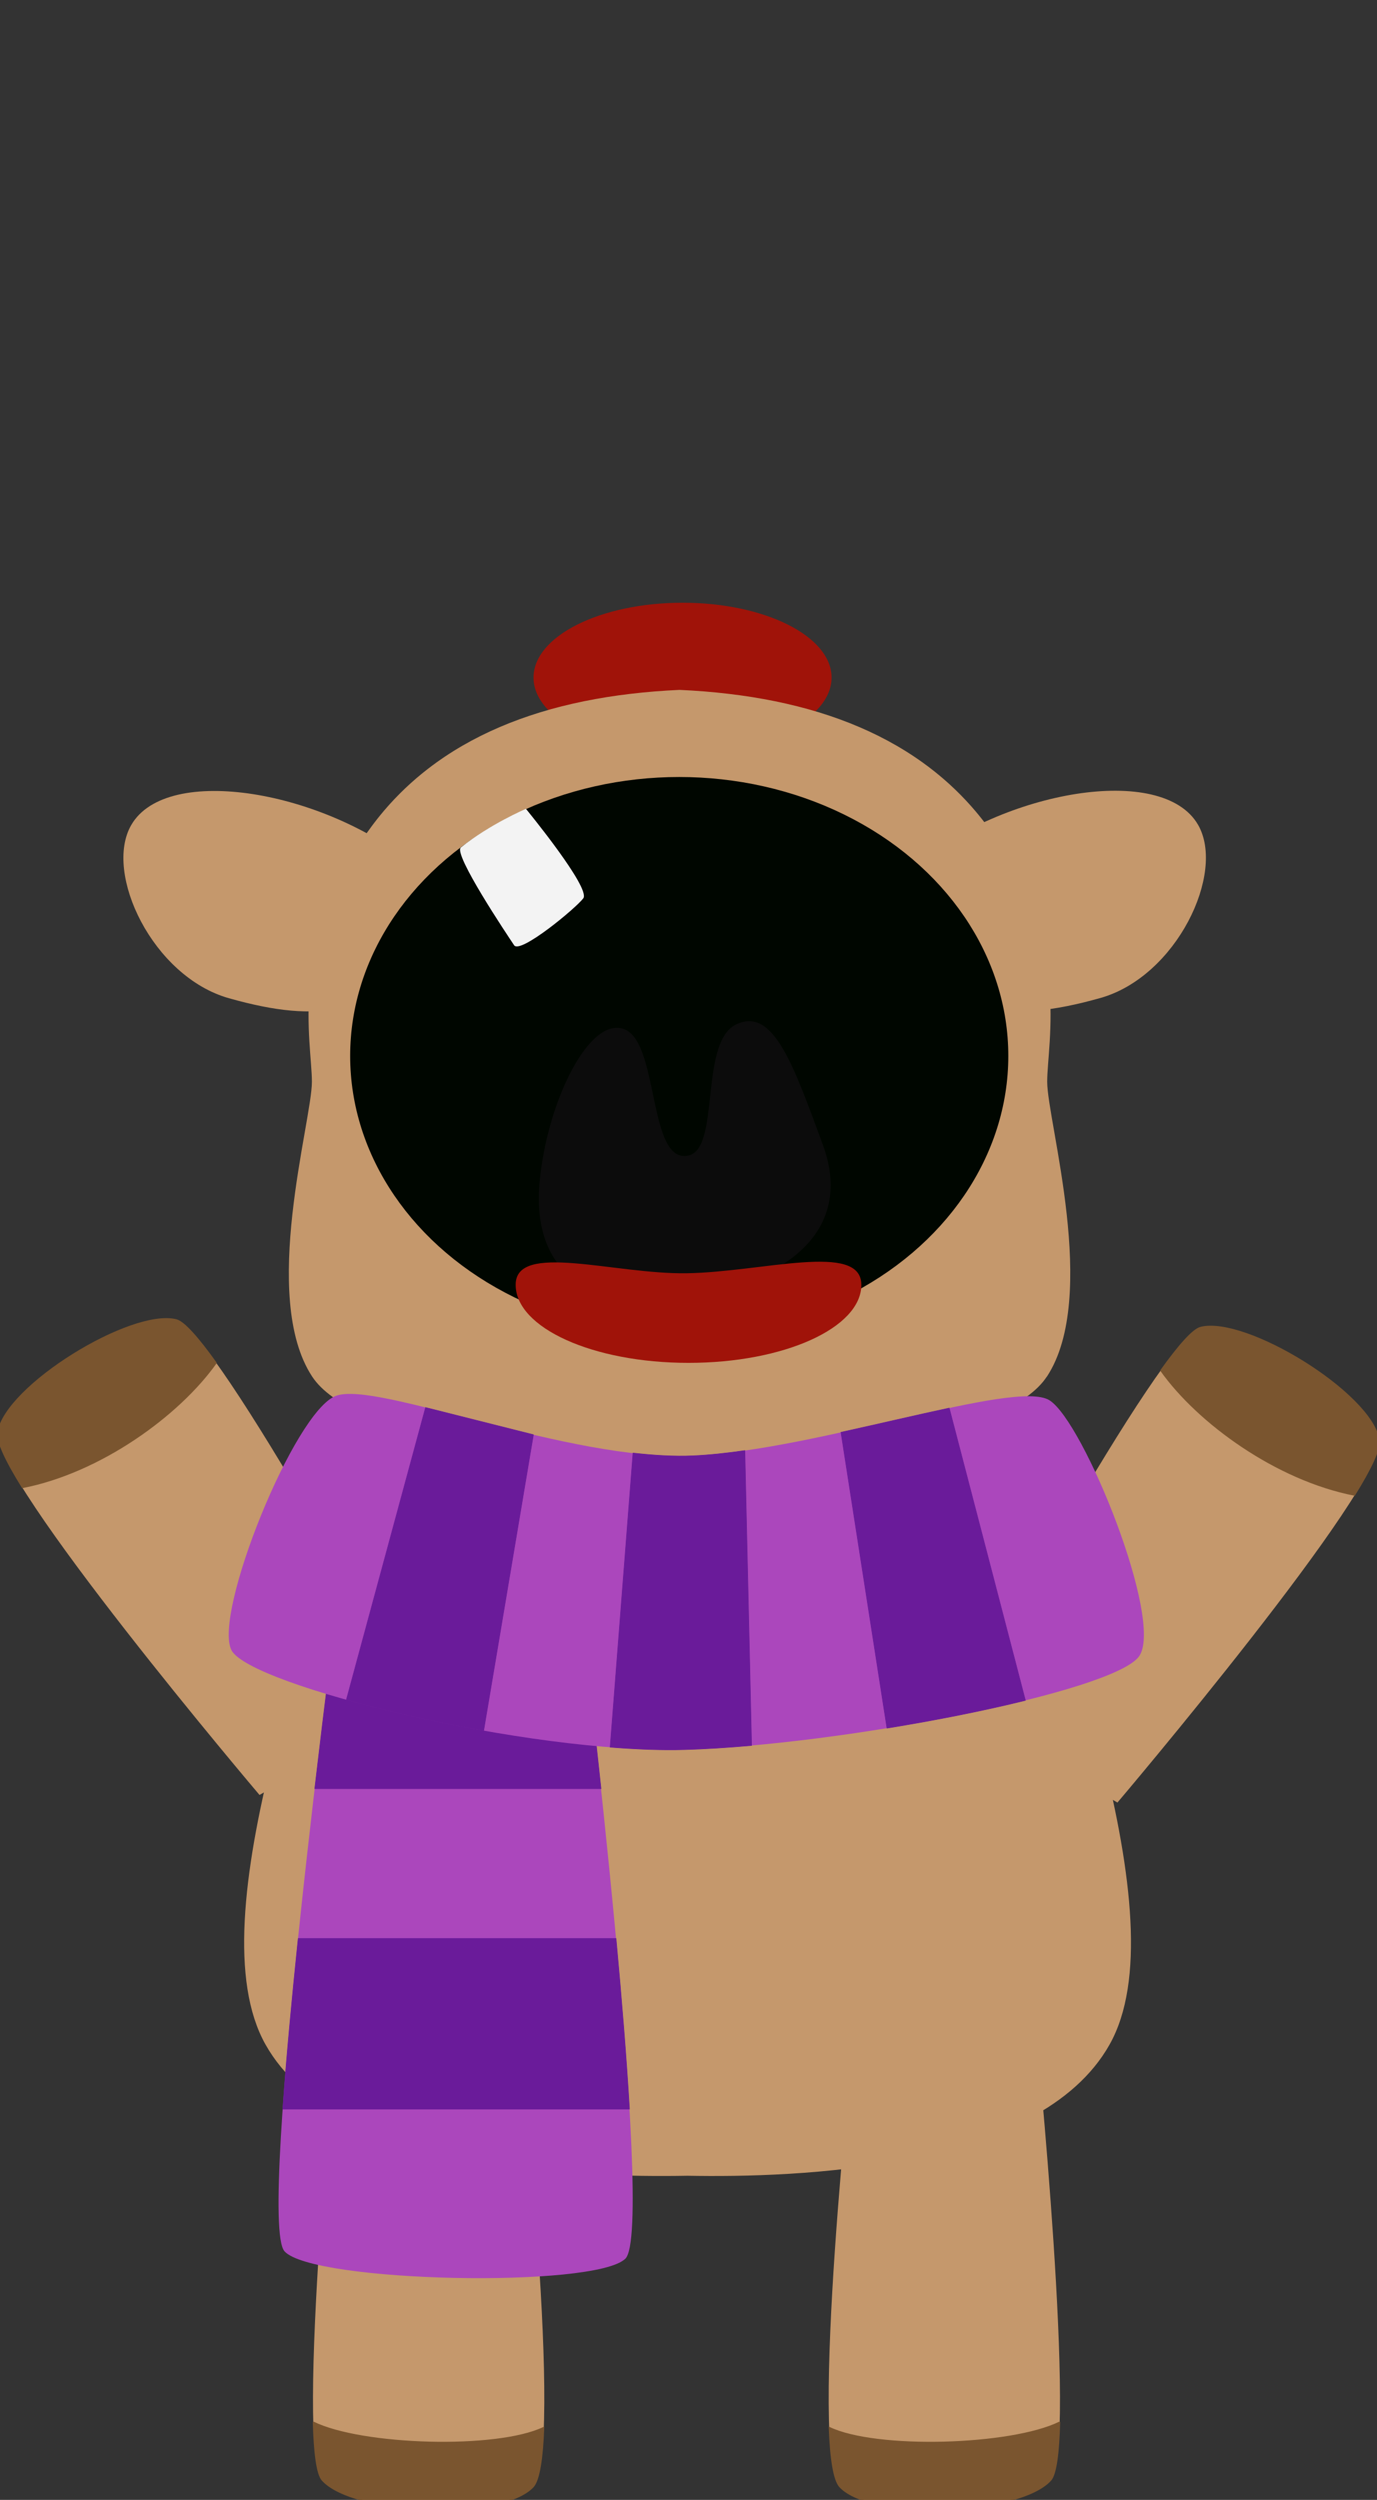 <?xml version="1.0" encoding="UTF-8" standalone="no"?>
<!-- Created with Inkscape (http://www.inkscape.org/) -->

<svg
   xmlns:dc="http://purl.org/dc/elements/1.1/"
   xmlns:cc="http://creativecommons.org/ns#"
   xmlns:rdf="http://www.w3.org/1999/02/22-rdf-syntax-ns#"
   xmlns:svg="http://www.w3.org/2000/svg"
   xmlns="http://www.w3.org/2000/svg"
   xmlns:sodipodi="http://sodipodi.sourceforge.net/DTD/sodipodi-0.dtd"
   xmlns:inkscape="http://www.inkscape.org/namespaces/inkscape"
   width="69.479"
   height="126.112"
   viewBox="0 0 69.479 126.112"
   id="svg2"
   version="1.1"
   inkscape:version="0.91 r"
   sodipodi:docname="player_looking_up.svg"
   inkscape:export-filename="/home/maddoc/Desktop/heart.png"
   inkscape:export-xdpi="330.84305"
   inkscape:export-ydpi="330.84305">
  <rect x="0" y="0" width="69.479" height="126.112" fill="#333333" stroke="none"/>
  <defs
     id="defs4" />
  <sodipodi:namedview
     id="base"
     pagecolor="#ffffff"
     bordercolor="#666666"
     borderopacity="1.0"
     inkscape:pageopacity="0.0"
     inkscape:pageshadow="2"
     inkscape:zoom="2.828427"
     inkscape:cx="58.244698"
     inkscape:cy="62.834396"
     inkscape:document-units="px"
     inkscape:current-layer="layer1"
     showgrid="false"
     units="px"
     fit-margin-top="0"
     fit-margin-left="0"
     fit-margin-right="0"
     fit-margin-bottom="0"
     inkscape:window-width="1916"
     inkscape:window-height="1143"
     inkscape:window-x="0"
     inkscape:window-y="36"
     inkscape:window-maximized="0"
     showguides="true" />
  <g
     inkscape:label="Layer 1"
     inkscape:groupmode="layer"
     id="layer1"
     transform="translate(295.541,-1039.391)">
    <g
       id="g4733"
       transform="matrix(1.942,0,0,1.942,-118.24,-1114.553)">
      <path
         sodipodi:nodetypes="csscc"
         inkscape:connector-curvature="0"
         id="path5640"
         d="m 8.765,1129.358 c -1.242,-2.79 -4.608,-5.253 -6.153,-4.223 -1.204,0.803 -1.242,3.784 0.287,5.159 1.888,1.699 3.019,1.853 5.236,1.471 2.121,-0.248 0.631,-2.408 0.631,-2.408 z"
         style="fill:#c5986c;fill-opacity:1;fill-rule:evenodd;stroke:none;stroke-width:0.1;stroke-linecap:butt;stroke-linejoin:miter;stroke-miterlimit:4;stroke-dasharray:none;stroke-opacity:1" />
      <path
         style="fill:#c5986c;fill-opacity:1;fill-rule:evenodd;stroke:none;stroke-width:0.1;stroke-linecap:butt;stroke-linejoin:miter;stroke-miterlimit:4;stroke-dasharray:none;stroke-opacity:1"
         d="m 23.758,1129.358 c 1.242,-2.79 4.608,-5.253 6.153,-4.223 1.204,0.803 1.242,3.784 -0.287,5.159 -1.888,1.699 -3.019,1.853 -5.236,1.471 -2.121,-0.248 -0.631,-2.408 -0.631,-2.408 z"
         id="path5642"
         inkscape:connector-curvature="0"
         sodipodi:nodetypes="csscc" />
      <g
         style="stroke:#7a552f;stroke-opacity:1"
         transform="matrix(0.291,0,0,0.291,26.499,836.13)"
         id="g5789">
        <path
           style="fill:none;fill-rule:evenodd;stroke:#7a552f;stroke-width:5.5;stroke-linecap:round;stroke-linejoin:miter;stroke-miterlimit:4;stroke-dasharray:none;stroke-opacity:1"
           d="m -55.724,1007.228 c -0.625,-2.125 -15.875,-58.625 -15.875,-58.625"
           id="path5770"
           inkscape:connector-curvature="0" />
        <path
           style="fill:none;fill-rule:evenodd;stroke:#7a552f;stroke-width:5.5;stroke-linecap:round;stroke-linejoin:miter;stroke-miterlimit:4;stroke-dasharray:none;stroke-opacity:1"
           d="m -86.349,963.103 c 0,0 10.75,4.625 19.125,2.25 8.375,-2.375 15.875,-11.75 15.875,-11.75"
           id="path5772"
           inkscape:connector-curvature="0" />
        <path
           style="fill:none;fill-rule:evenodd;stroke:#7a552f;stroke-width:5.5;stroke-linecap:round;stroke-linejoin:miter;stroke-miterlimit:4;stroke-dasharray:none;stroke-opacity:1"
           d="m -88.801,981.619 c 0,0 14.807,6.37 26.342,3.099 11.536,-3.271 21.866,-16.184 21.866,-16.184"
           id="path5772-9"
           inkscape:connector-curvature="0" />
      </g>
      <g
         style="stroke:#7a552f;stroke-opacity:1"
         id="g5806"
         transform="matrix(-0.291,0,0,0.291,6.314,836.13)">
        <path
           inkscape:connector-curvature="0"
           id="path5808"
           d="m -55.724,1007.228 c -0.625,-2.125 -15.875,-58.625 -15.875,-58.625"
           style="fill:none;fill-rule:evenodd;stroke:#7a552f;stroke-width:5.5;stroke-linecap:round;stroke-linejoin:miter;stroke-miterlimit:4;stroke-dasharray:none;stroke-opacity:1" />
        <path
           inkscape:connector-curvature="0"
           id="path5810"
           d="m -86.349,963.103 c 0,0 10.75,4.625 19.125,2.25 8.375,-2.375 15.875,-11.75 15.875,-11.75"
           style="fill:none;fill-rule:evenodd;stroke:#7a552f;stroke-width:5.5;stroke-linecap:round;stroke-linejoin:miter;stroke-miterlimit:4;stroke-dasharray:none;stroke-opacity:1" />
        <path
           inkscape:connector-curvature="0"
           id="path5812"
           d="m -88.801,981.619 c 0,0 14.807,6.37 26.342,3.099 11.536,-3.271 21.866,-16.184 21.866,-16.184"
           style="fill:none;fill-rule:evenodd;stroke:#7a552f;stroke-width:5.5;stroke-linecap:round;stroke-linejoin:miter;stroke-miterlimit:4;stroke-dasharray:none;stroke-opacity:1" />
      </g>
      <path
         sodipodi:nodetypes="ssscssscs"
         inkscape:connector-curvature="0"
         id="path5620"
         d="m 25.822,1146.671 c 1.359,-2.308 0.006,-7.389 0.006,-8.536 0,-1.147 0.639,-6.07 -1.532,-9.367 -1.716,-2.608 -4.529,-3.805 -8.02,-3.981 -3.491,0.176 -6.304,1.373 -8.02,3.981 -2.17,3.297 -1.532,8.221 -1.532,9.367 0,1.146 -1.353,6.227 0.006,8.536 1.011,1.716 5.692,2.477 9.545,2.443 3.854,0.033 8.535,-0.727 9.545,-2.443 z"
         style="fill:#c5986c;fill-opacity:1;fill-rule:evenodd;stroke:none;stroke-width:0.099;stroke-linecap:butt;stroke-linejoin:miter;stroke-miterlimit:4;stroke-dasharray:none;stroke-opacity:1" />
      <ellipse
         ry="2.255"
         rx="4.491"
         cy="1142.836"
         cx="16.277"
         id="path5648"
         style="opacity:1;fill:#a01309;fill-opacity:1;fill-rule:evenodd;stroke:none;stroke-width:0.099;stroke-linecap:square;stroke-linejoin:round;stroke-miterlimit:4;stroke-dasharray:none;stroke-dashoffset:0;stroke-opacity:1" />
      <ellipse
         ry="1.594"
         rx="0.811"
         cy="1134.699"
         cx="13.958"
         id="path5650"
         style="opacity:1;fill:#000000;fill-opacity:1;fill-rule:evenodd;stroke:none;stroke-width:0.099;stroke-linecap:square;stroke-linejoin:round;stroke-miterlimit:4;stroke-dasharray:none;stroke-dashoffset:0;stroke-opacity:1" />
      <ellipse
         style="opacity:1;fill:#000000;fill-opacity:1;fill-rule:evenodd;stroke:none;stroke-width:0.099;stroke-linecap:square;stroke-linejoin:round;stroke-miterlimit:4;stroke-dasharray:none;stroke-dashoffset:0;stroke-opacity:1"
         id="ellipse5652"
         cx="18.611"
         cy="1134.699"
         rx="0.811"
         ry="1.594" />
      <path
         sodipodi:nodetypes="cscscc"
         inkscape:connector-curvature="0"
         id="path5654"
         d="m 8.24,1147.563 c -1.567,5.48 -4.769,13.403 -2.932,16.68 1.838,3.278 8.162,3.464 10.968,3.413 2.806,0.052 9.13,-0.135 10.968,-3.413 1.838,-3.278 -1.364,-11.201 -2.932,-16.68 z"
         style="fill:#c5986c;fill-opacity:1;fill-rule:evenodd;stroke:none;stroke-width:0.097;stroke-linecap:butt;stroke-linejoin:miter;stroke-miterlimit:4;stroke-dasharray:none;stroke-opacity:1" />
      <g
         transform="matrix(0.291,0,0,0.291,26.601,836.284)"
         id="g5669">
        <path
           style="fill:#c5986c;fill-opacity:1;fill-rule:evenodd;stroke:none;stroke-width:0.1;stroke-linecap:butt;stroke-linejoin:miter;stroke-miterlimit:4;stroke-dasharray:none;stroke-opacity:1"
           d="m -50.49,1126.609 c 0,0 4.042,36.937 1.208,39.911 -2.914,3.057 -16.042,2.485 -18.817,-0.604 -2.462,-2.741 1.35,-40.444 1.35,-40.444 z"
           id="path5659"
           inkscape:connector-curvature="0"
           sodipodi:nodetypes="csscc" />
        <path
           inkscape:connector-curvature="0"
           style="fill:#7a552f;fill-opacity:1;fill-rule:evenodd;stroke:#7a552f;stroke-width:0.1;stroke-linecap:butt;stroke-linejoin:miter;stroke-miterlimit:4;stroke-dasharray:none;stroke-opacity:1"
           d="m -90.42,171.475 c 0.074,2.71 0.308,4.646 0.795,5.188 2.775,3.089 15.902,3.661 18.816,0.604 0.566,-0.594 0.851,-2.577 0.955,-5.316 -4.179,2.015 -16.246,1.654 -20.566,-0.475 z"
           transform="translate(21.526,989.253)"
           id="path5666" />
      </g>
      <g
         transform="matrix(-0.291,0,0,0.291,5.895,836.284)"
         id="g5694">
        <path
           sodipodi:nodetypes="csscc"
           inkscape:connector-curvature="0"
           id="path5696"
           d="m -50.49,1126.609 c 0,0 4.042,36.937 1.208,39.911 -2.914,3.057 -16.042,2.485 -18.817,-0.604 -2.462,-2.741 1.35,-40.444 1.35,-40.444 z"
           style="fill:#c5986c;fill-opacity:1;fill-rule:evenodd;stroke:none;stroke-width:0.1;stroke-linecap:butt;stroke-linejoin:miter;stroke-miterlimit:4;stroke-dasharray:none;stroke-opacity:1" />
        <path
           inkscape:connector-curvature="0"
           id="path5698"
           transform="translate(21.526,989.253)"
           d="m -90.42,171.475 c 0.074,2.71 0.308,4.646 0.795,5.188 2.775,3.089 15.902,3.661 18.816,0.604 0.566,-0.594 0.851,-2.577 0.955,-5.316 -4.179,2.015 -16.246,1.654 -20.566,-0.475 z"
           style="fill:#7a552f;fill-opacity:1;fill-rule:evenodd;stroke:#7a552f;stroke-width:0.1;stroke-linecap:butt;stroke-linejoin:miter;stroke-miterlimit:4;stroke-dasharray:none;stroke-opacity:1" />
      </g>
      <path
         sodipodi:nodetypes="czzcc"
         inkscape:connector-curvature="0"
         id="path5702"
         d="m 7.179,1152.824 c 0,0 -2.11,15.984 -1.374,16.796 0.737,0.811 8.062,0.964 8.855,0.191 0.793,-0.773 -1.138,-16.681 -1.138,-16.681 z"
         style="fill:#ab47bc;fill-opacity:1;fill-rule:evenodd;stroke:none;stroke-width:0.1;stroke-linecap:butt;stroke-linejoin:miter;stroke-miterlimit:4;stroke-dasharray:none;stroke-opacity:1" />
      <path
         inkscape:connector-curvature="0"
         id="rect5737"
         d="m 6.16,1161.493 c -0.162,1.565 -0.308,3.108 -0.4,4.432 l 9.007,0 c -0.079,-1.337 -0.205,-2.88 -0.349,-4.432 l -8.258,0 z"
         style="opacity:1;fill:#6a1b9a;fill-opacity:1;fill-rule:evenodd;stroke:#6a1b9a;stroke-width:0.015;stroke-linecap:square;stroke-linejoin:round;stroke-miterlimit:4;stroke-dasharray:none;stroke-dashoffset:0;stroke-opacity:1" />
      <g
         transform="matrix(-0.241,0.163,-0.163,-0.241,176.624,1437.507)"
         id="g5694-6">
        <path
           sodipodi:nodetypes="csscc"
           inkscape:connector-curvature="0"
           id="path5696-3"
           d="m -50.49,1126.609 c 0,0 4.042,36.937 1.208,39.911 -2.914,3.057 -16.042,2.485 -18.817,-0.604 -2.462,-2.741 1.35,-40.444 1.35,-40.444 z"
           style="fill:#c5986c;fill-opacity:1;fill-rule:evenodd;stroke:none;stroke-width:0.1;stroke-linecap:butt;stroke-linejoin:miter;stroke-miterlimit:4;stroke-dasharray:none;stroke-opacity:1" />
        <path
           sodipodi:nodetypes="csscc"
           inkscape:connector-curvature="0"
           id="path5698-9"
           transform="translate(21.526,989.253)"
           d="m -90.42,171.475 c 0.074,2.71 0.308,4.646 0.795,5.188 2.775,3.089 15.902,3.661 18.816,0.604 0.566,-0.594 0.851,-2.577 0.955,-5.316 -6.536,-2.781 -15.192,-2.492 -20.566,-0.475 z"
           style="fill:#7a552f;fill-opacity:1;fill-rule:evenodd;stroke:#7a552f;stroke-width:0.1;stroke-linecap:butt;stroke-linejoin:miter;stroke-miterlimit:4;stroke-dasharray:none;stroke-opacity:1" />
      </g>
      <path
         inkscape:connector-curvature="0"
         id="rect5737-5"
         d="m 7.135,1153.17 c -0.045,0.346 -0.262,2.006 -0.546,4.432 l 7.438,0 c -0.266,-2.491 -0.494,-4.387 -0.499,-4.432 l -6.392,0 z"
         style="opacity:1;fill:#6a1b9a;fill-opacity:1;fill-rule:evenodd;stroke:#6a1b9a;stroke-width:0.015;stroke-linecap:square;stroke-linejoin:round;stroke-miterlimit:4;stroke-dasharray:none;stroke-dashoffset:0;stroke-opacity:1" />
      <g
         transform="matrix(0.241,0.163,0.163,-0.241,-144.024,1437.704)"
         id="g5694-6-8">
        <path
           sodipodi:nodetypes="csscc"
           inkscape:connector-curvature="0"
           id="path5696-3-9"
           d="m -50.49,1126.609 c 0,0 4.042,36.937 1.208,39.911 -2.914,3.057 -16.042,2.485 -18.817,-0.604 -2.462,-2.741 1.35,-40.444 1.35,-40.444 z"
           style="fill:#c5986c;fill-opacity:1;fill-rule:evenodd;stroke:none;stroke-width:0.1;stroke-linecap:butt;stroke-linejoin:miter;stroke-miterlimit:4;stroke-dasharray:none;stroke-opacity:1" />
        <path
           sodipodi:nodetypes="csscc"
           inkscape:connector-curvature="0"
           id="path5698-9-0"
           transform="translate(21.526,989.253)"
           d="m -90.42,171.475 c 0.074,2.71 0.308,4.646 0.795,5.188 2.775,3.089 15.902,3.661 18.816,0.604 0.566,-0.594 0.851,-2.577 0.955,-5.316 -6.536,-2.781 -15.192,-2.492 -20.566,-0.475 z"
           style="fill:#7a552f;fill-opacity:1;fill-rule:evenodd;stroke:#7a552f;stroke-width:0.1;stroke-linecap:butt;stroke-linejoin:miter;stroke-miterlimit:4;stroke-dasharray:none;stroke-opacity:1" />
      </g>
      <path
         sodipodi:nodetypes="zszzszz"
         inkscape:connector-curvature="0"
         id="path5700"
         d="m 4.428,1154.008 c 0.497,0.921 7.686,2.693 11.776,2.578 4.089,-0.115 11.154,-1.499 11.805,-2.425 0.651,-0.926 -1.439,-6.095 -2.331,-6.65 -0.892,-0.555 -6.006,1.29 -9.254,1.443 -3.249,0.153 -8.198,-1.953 -9.282,-1.558 -1.083,0.396 -3.21,5.69 -2.713,6.612 z"
         style="fill:#ab47bc;fill-opacity:1;fill-rule:evenodd;stroke:none;stroke-width:0.1;stroke-linecap:butt;stroke-linejoin:miter;stroke-miterlimit:4;stroke-dasharray:none;stroke-opacity:1" />
      <path
         sodipodi:nodetypes="ccccc"
         inkscape:connector-curvature="0"
         id="rect5704"
         d="m 9.469,1147.7 -2.057,7.591 c 1.056,0.295 2.295,0.576 3.567,0.801 l 1.292,-7.686 z"
         style="opacity:1;fill:#6a1b9a;fill-opacity:1;fill-rule:evenodd;stroke:#6a1b9a;stroke-width:0.015;stroke-linecap:square;stroke-linejoin:round;stroke-miterlimit:4;stroke-dasharray:none;stroke-dashoffset:0;stroke-opacity:1" />
      <path
         inkscape:connector-curvature="0"
         id="rect5704-3"
         d="m 23.075,1147.714 c -0.849,0.181 -1.819,0.411 -2.813,0.629 l 1.195,7.686 c 1.283,-0.209 2.534,-0.458 3.597,-0.721 l -1.979,-7.594 z"
         style="opacity:1;fill:#6a1b9a;fill-opacity:1;fill-rule:evenodd;stroke:#6a1b9a;stroke-width:0.015;stroke-linecap:square;stroke-linejoin:round;stroke-miterlimit:4;stroke-dasharray:none;stroke-dashoffset:0;stroke-opacity:1" />
      <path
         inkscape:connector-curvature="0"
         id="path5758"
         d="m 17.765,1148.818 c -0.47,0.068 -0.922,0.117 -1.342,0.136 -0.488,0.022 -1.018,-0.01 -1.564,-0.072 l -0.594,7.641 c 0.69,0.054 1.348,0.081 1.939,0.063 0.534,-0.015 1.121,-0.053 1.736,-0.107 l -0.175,-7.661 z"
         style="fill:#6a1b9a;fill-opacity:1;fill-rule:evenodd;stroke:#6a1b9a;stroke-width:0.015;stroke-linecap:butt;stroke-linejoin:miter;stroke-miterlimit:4;stroke-dasharray:none;stroke-opacity:1" />
    </g>
    <path
       sodipodi:nodetypes="csscc"
       inkscape:connector-curvature="0"
       id="path5642-7"
       d="m 44.79,1081.1 c 4.559,-3.793 12.536,-5.195 14.343,-2.073 1.408,2.432 -1.085,7.657 -4.929,8.741 -4.747,1.339 -6.85,0.636 -10.383,-1.932 -3.481,-2.254 0.969,-4.735 0.969,-4.735 z"
       style="fill:#c5986c;fill-opacity:1;fill-rule:evenodd;stroke:none;stroke-width:0.1;stroke-linecap:butt;stroke-linejoin:miter;stroke-miterlimit:4;stroke-dasharray:none;stroke-opacity:1" />
    <g
       id="g5789-4"
       transform="matrix(0.565,0,0,0.565,57.435,455.028)"
       style="stroke:#7a552f;stroke-opacity:1">
      <path
         inkscape:connector-curvature="0"
         id="path5770-8"
         d="m -55.724,1007.228 c -0.625,-2.125 -15.875,-58.625 -15.875,-58.625"
         style="fill:none;fill-rule:evenodd;stroke:#7a552f;stroke-width:5.5;stroke-linecap:round;stroke-linejoin:miter;stroke-miterlimit:4;stroke-dasharray:none;stroke-opacity:1" />
      <path
         inkscape:connector-curvature="0"
         id="path5772-95"
         d="m -86.349,963.103 c 0,0 10.75,4.625 19.125,2.25 8.375,-2.375 15.875,-11.75 15.875,-11.75"
         style="fill:none;fill-rule:evenodd;stroke:#7a552f;stroke-width:5.5;stroke-linecap:round;stroke-linejoin:miter;stroke-miterlimit:4;stroke-dasharray:none;stroke-opacity:1" />
      <path
         inkscape:connector-curvature="0"
         id="path5772-9-3"
         d="m -88.801,981.619 c 0,0 14.807,6.37 26.342,3.099 11.536,-3.271 21.866,-16.184 21.866,-16.184"
         style="fill:none;fill-rule:evenodd;stroke:#7a552f;stroke-width:5.5;stroke-linecap:round;stroke-linejoin:miter;stroke-miterlimit:4;stroke-dasharray:none;stroke-opacity:1" />
    </g>
    <g
       transform="matrix(-0.534,-0.184,-0.184,0.534,216.439,484.668)"
       id="g5806-5"
       style="stroke:#7a552f;stroke-opacity:1">
      <path
         style="fill:none;fill-rule:evenodd;stroke:#7a552f;stroke-width:5.5;stroke-linecap:round;stroke-linejoin:miter;stroke-miterlimit:4;stroke-dasharray:none;stroke-opacity:1"
         d="m -55.724,1007.228 c -0.625,-2.125 -15.875,-58.625 -15.875,-58.625"
         id="path5808-5"
         inkscape:connector-curvature="0" />
      <path
         style="fill:none;fill-rule:evenodd;stroke:#7a552f;stroke-width:5.5;stroke-linecap:round;stroke-linejoin:miter;stroke-miterlimit:4;stroke-dasharray:none;stroke-opacity:1"
         d="m -86.349,963.103 c 0,0 10.75,4.625 19.125,2.25 8.375,-2.375 15.875,-11.75 15.875,-11.75"
         id="path5810-9"
         inkscape:connector-curvature="0" />
      <path
         style="fill:none;fill-rule:evenodd;stroke:#7a552f;stroke-width:5.5;stroke-linecap:round;stroke-linejoin:miter;stroke-miterlimit:4;stroke-dasharray:none;stroke-opacity:1"
         d="m -88.801,981.619 c 0,0 14.807,6.37 26.342,3.099 11.536,-3.271 21.866,-16.184 21.866,-16.184"
         id="path5812-6"
         inkscape:connector-curvature="0" />
    </g>
    <ellipse
       style="opacity:1;fill:#a01309;fill-opacity:1;fill-rule:evenodd;stroke:none;stroke-width:0.099;stroke-linecap:square;stroke-linejoin:round;stroke-miterlimit:4;stroke-dasharray:none;stroke-dashoffset:0;stroke-opacity:1"
       id="path5648-7"
       cx="33.124"
       cy="1071.602"
       rx="7.519"
       ry="3.775" />
    <path
       style="fill:#c5986c;fill-opacity:1;fill-rule:evenodd;stroke:none;stroke-width:0.099;stroke-linecap:butt;stroke-linejoin:miter;stroke-miterlimit:4;stroke-dasharray:none;stroke-opacity:1"
       d="m 51.509,1106.861 c 2.64,-4.021 0.012,-12.872 0.012,-14.869 0,-1.997 1.24,-7.091 -2.974,-12.834 -3.333,-4.543 -8.795,-6.628 -15.574,-6.934 -6.779,0.307 -12.241,2.392 -15.574,6.934 -4.214,5.743 -2.974,10.837 -2.974,12.834 0,1.997 -2.628,10.848 0.012,14.869 1.963,2.99 11.052,4.314 18.536,4.256 7.484,0.057 16.573,-1.266 18.536,-4.256 z"
       id="path5620-0"
       inkscape:connector-curvature="0"
       sodipodi:nodetypes="csscssscsc" />
    <ellipse
       style="opacity:1;fill:#000000;fill-opacity:1;fill-rule:evenodd;stroke:none;stroke-width:0.099;stroke-linecap:square;stroke-linejoin:round;stroke-miterlimit:4;stroke-dasharray:none;stroke-dashoffset:0;stroke-opacity:1"
       id="path5650-3"
       cx="34.418"
       cy="1140.532"
       rx="1.574"
       ry="3.096" />
    <ellipse
       ry="3.096"
       rx="1.574"
       cy="1140.532"
       cx="43.454"
       id="ellipse5652-3"
       style="opacity:1;fill:#000000;fill-opacity:1;fill-rule:evenodd;stroke:none;stroke-width:0.099;stroke-linecap:square;stroke-linejoin:round;stroke-miterlimit:4;stroke-dasharray:none;stroke-dashoffset:0;stroke-opacity:1" />
    <path
       sodipodi:nodetypes="csscc"
       inkscape:connector-curvature="0"
       id="path5642-7-6"
       d="m 19.653,1081.112 c -4.559,-3.793 -12.536,-5.195 -14.343,-2.073 -1.408,2.432 1.085,7.657 4.929,8.741 4.747,1.339 6.85,0.636 10.383,-1.932 3.481,-2.254 -0.969,-4.735 -0.969,-4.735 z"
       style="fill:#c5986c;fill-opacity:1;fill-rule:evenodd;stroke:none;stroke-width:0.1;stroke-linecap:butt;stroke-linejoin:miter;stroke-miterlimit:4;stroke-dasharray:none;stroke-opacity:1" />
    <ellipse
       style="opacity:1;fill:#000600;fill-opacity:1;fill-rule:evenodd;stroke:none;stroke-width:8;stroke-linecap:round;stroke-linejoin:round;stroke-miterlimit:4;stroke-dasharray:none;stroke-dashoffset:0;stroke-opacity:1"
       id="path4342"
       cx="32.956"
       cy="1090.689"
       rx="16.602"
       ry="14.07" />
    <path
       style="opacity:1;fill:#a01309;fill-opacity:1;fill-rule:evenodd;stroke:none;stroke-width:0.099;stroke-linecap:square;stroke-linejoin:round;stroke-miterlimit:4;stroke-dasharray:none;stroke-dashoffset:0;stroke-opacity:1"
       d="m 42.145,1102.232 c -1.16e-4,2.176 -3.904,3.941 -8.72,3.941 -4.816,0 -8.72,-1.764 -8.72,-3.941 -9.7e-5,-2.176 4.971,-0.523 8.634,-0.581 3.821,-0.061 8.806,-1.595 8.806,0.581 z"
       id="path5648-7-6"
       inkscape:connector-curvature="0"
       sodipodi:nodetypes="sssss" />
    <path
       style="fill:#f3f3f3;fill-opacity:1;fill-rule:evenodd;stroke:none;stroke-width:1px;stroke-linecap:butt;stroke-linejoin:miter;stroke-opacity:1"
       d="m 25.168,1078.202 c 0,0 3.341,4.021 2.947,4.537 -0.394,0.516 -3.186,2.822 -3.489,2.367 -0.303,-0.455 -3.034,-4.612 -2.609,-4.915 0.468,-0.625 3.152,-1.988 3.152,-1.988 z"
       id="path4360"
       inkscape:connector-curvature="0"
       sodipodi:nodetypes="ccscc" />
    <g
       id="g4703"
       transform="matrix(1.942,0,0,1.942,-216.595,-1119.66)">
      <path
         style="fill:#c5986c;fill-opacity:1;fill-rule:evenodd;stroke:none;stroke-width:0.1;stroke-linecap:butt;stroke-linejoin:miter;stroke-miterlimit:4;stroke-dasharray:none;stroke-opacity:1"
         d="m -16.911,1134.259 c 2.347,-1.953 6.455,-2.675 7.386,-1.068 0.725,1.252 -0.559,3.943 -2.538,4.501 -2.444,0.689 -3.528,0.328 -5.347,-0.995 -1.793,-1.161 0.499,-2.438 0.499,-2.438 z"
         id="path5642-7-4"
         inkscape:connector-curvature="0"
         sodipodi:nodetypes="csscc" />
      <ellipse
         ry="1.944"
         rx="3.872"
         cy="1129.368"
         cx="-22.918"
         id="path5648-7-4"
         style="opacity:1;fill:#a01309;fill-opacity:1;fill-rule:evenodd;stroke:none;stroke-width:0.099;stroke-linecap:square;stroke-linejoin:round;stroke-miterlimit:4;stroke-dasharray:none;stroke-dashoffset:0;stroke-opacity:1" />
      <path
         sodipodi:nodetypes="csscssscsc"
         inkscape:connector-curvature="0"
         id="path5620-0-6"
         d="m -13.45,1147.525 c 1.359,-2.071 0.006,-6.629 0.006,-7.657 0,-1.028 0.639,-3.651 -1.532,-6.609 -1.716,-2.339 -4.529,-3.413 -8.02,-3.571 -3.491,0.158 -6.304,1.232 -8.02,3.571 -2.17,2.958 -1.532,5.58 -1.532,6.609 0,1.028 -1.353,5.586 0.006,7.657 1.011,1.54 5.692,2.222 9.545,2.192 3.854,0.029 8.535,-0.652 9.545,-2.192 z"
         style="fill:#c5986c;fill-opacity:1;fill-rule:evenodd;stroke:none;stroke-width:0.099;stroke-linecap:butt;stroke-linejoin:miter;stroke-miterlimit:4;stroke-dasharray:none;stroke-opacity:1" />
      <path
         style="fill:#c5986c;fill-opacity:1;fill-rule:evenodd;stroke:none;stroke-width:0.1;stroke-linecap:butt;stroke-linejoin:miter;stroke-miterlimit:4;stroke-dasharray:none;stroke-opacity:1"
         d="m -29.855,1134.265 c -2.347,-1.953 -6.455,-2.675 -7.386,-1.068 -0.725,1.252 0.559,3.943 2.538,4.501 2.444,0.689 3.528,0.328 5.347,-0.995 1.793,-1.161 -0.499,-2.438 -0.499,-2.438 z"
         id="path5642-7-6-7"
         inkscape:connector-curvature="0"
         sodipodi:nodetypes="csscc" />
      <ellipse
         ry="7.246"
         rx="8.55"
         cy="1139.197"
         cx="-23.004"
         id="path4342-3"
         style="opacity:1;fill:#000600;fill-opacity:1;fill-rule:evenodd;stroke:none;stroke-width:8;stroke-linecap:round;stroke-linejoin:round;stroke-miterlimit:4;stroke-dasharray:none;stroke-dashoffset:0;stroke-opacity:1" />
      <path
         sodipodi:nodetypes="zscszsz"
         inkscape:connector-curvature="0"
         id="path4643-0"
         d="m -22.815,1145.454 c -2.816,0.425 -4,-0.873 -3.819,-2.952 0.181,-2.079 1.283,-4.348 2.201,-4 0.918,0.347 0.61,3.545 1.681,3.278 0.817,-0.203 0.265,-2.94 1.227,-3.402 0.962,-0.462 1.484,1.037 2.254,3.132 0.77,2.095 -0.728,3.518 -3.544,3.944 z"
         style="fill:#0c0c0c;fill-opacity:1;fill-rule:evenodd;stroke:none;stroke-width:1px;stroke-linecap:butt;stroke-linejoin:miter;stroke-opacity:1" />
      <path
         sodipodi:nodetypes="sssss"
         inkscape:connector-curvature="0"
         id="path5648-7-6-1"
         d="m -18.272,1145.141 c -6e-5,1.121 -2.011,2.029 -4.491,2.029 -2.48,0 -4.491,-0.908 -4.491,-2.029 -5e-5,-1.121 2.56,-0.269 4.446,-0.299 1.968,-0.031 4.535,-0.822 4.535,0.299 z"
         style="opacity:1;fill:#a01309;fill-opacity:1;fill-rule:evenodd;stroke:none;stroke-width:0.099;stroke-linecap:square;stroke-linejoin:round;stroke-miterlimit:4;stroke-dasharray:none;stroke-dashoffset:0;stroke-opacity:1" />
      <path
         sodipodi:nodetypes="ccscc"
         inkscape:connector-curvature="0"
         id="path4360-0"
         d="m -26.987,1132.778 c 0,0 1.693,2.06 1.49,2.325 -0.203,0.266 -1.641,1.453 -1.797,1.219 -0.156,-0.234 -1.601,-2.386 -1.382,-2.542 0.76,-0.609 1.689,-1.002 1.689,-1.002 z"
         style="fill:#f3f3f3;fill-opacity:1;fill-rule:evenodd;stroke:none;stroke-width:1px;stroke-linecap:butt;stroke-linejoin:miter;stroke-opacity:1" />
      <path
         sodipodi:nodetypes="cscscc"
         inkscape:connector-curvature="0"
         id="path5654-0"
         d="m -30.824,1148.193 c -1.567,5.48 -4.769,13.403 -2.932,16.68 1.838,3.278 8.162,3.464 10.968,3.413 2.806,0.052 9.13,-0.135 10.968,-3.413 1.838,-3.278 -1.364,-11.201 -2.932,-16.68 z"
         style="fill:#c5986c;fill-opacity:1;fill-rule:evenodd;stroke:none;stroke-width:0.097;stroke-linecap:butt;stroke-linejoin:miter;stroke-miterlimit:4;stroke-dasharray:none;stroke-opacity:1" />
      <g
         transform="matrix(0.291,0,0,0.291,-12.462,836.914)"
         id="g5669-3">
        <path
           style="fill:#c5986c;fill-opacity:1;fill-rule:evenodd;stroke:none;stroke-width:0.1;stroke-linecap:butt;stroke-linejoin:miter;stroke-miterlimit:4;stroke-dasharray:none;stroke-opacity:1"
           d="m -50.49,1126.609 c 0,0 4.042,36.937 1.208,39.911 -2.914,3.057 -16.042,2.485 -18.817,-0.604 -2.462,-2.741 1.35,-40.444 1.35,-40.444 z"
           id="path5659-2"
           inkscape:connector-curvature="0"
           sodipodi:nodetypes="csscc" />
        <path
           inkscape:connector-curvature="0"
           style="fill:#7a552f;fill-opacity:1;fill-rule:evenodd;stroke:#7a552f;stroke-width:0.1;stroke-linecap:butt;stroke-linejoin:miter;stroke-miterlimit:4;stroke-dasharray:none;stroke-opacity:1"
           d="m -90.42,171.475 c 0.074,2.71 0.308,4.646 0.795,5.188 2.775,3.089 15.902,3.661 18.816,0.604 0.566,-0.594 0.851,-2.577 0.955,-5.316 -4.179,2.015 -16.246,1.654 -20.566,-0.475 z"
           transform="translate(21.526,989.253)"
           id="path5666-0" />
      </g>
      <g
         transform="matrix(-0.291,0,0,0.291,-33.169,836.914)"
         id="g5694-2">
        <path
           sodipodi:nodetypes="csscc"
           inkscape:connector-curvature="0"
           id="path5696-4"
           d="m -50.49,1126.609 c 0,0 4.042,36.937 1.208,39.911 -2.914,3.057 -16.042,2.485 -18.817,-0.604 -2.462,-2.741 1.35,-40.444 1.35,-40.444 z"
           style="fill:#c5986c;fill-opacity:1;fill-rule:evenodd;stroke:none;stroke-width:0.1;stroke-linecap:butt;stroke-linejoin:miter;stroke-miterlimit:4;stroke-dasharray:none;stroke-opacity:1" />
        <path
           inkscape:connector-curvature="0"
           id="path5698-3"
           transform="translate(21.526,989.253)"
           d="m -90.42,171.475 c 0.074,2.71 0.308,4.646 0.795,5.188 2.775,3.089 15.902,3.661 18.816,0.604 0.566,-0.594 0.851,-2.577 0.955,-5.316 -4.179,2.015 -16.246,1.654 -20.566,-0.475 z"
           style="fill:#7a552f;fill-opacity:1;fill-rule:evenodd;stroke:#7a552f;stroke-width:0.1;stroke-linecap:butt;stroke-linejoin:miter;stroke-miterlimit:4;stroke-dasharray:none;stroke-opacity:1" />
      </g>
      <path
         sodipodi:nodetypes="czzcc"
         inkscape:connector-curvature="0"
         id="path5702-2"
         d="m -31.885,1153.454 c 0,0 -2.11,15.984 -1.374,16.796 0.737,0.811 8.062,0.964 8.855,0.191 0.793,-0.773 -1.138,-16.681 -1.138,-16.681 z"
         style="fill:#ab47bc;fill-opacity:1;fill-rule:evenodd;stroke:none;stroke-width:0.1;stroke-linecap:butt;stroke-linejoin:miter;stroke-miterlimit:4;stroke-dasharray:none;stroke-opacity:1" />
      <path
         inkscape:connector-curvature="0"
         id="rect5737-0"
         d="m -32.904,1162.123 c -0.162,1.565 -0.308,3.108 -0.4,4.432 l 9.007,0 c -0.079,-1.337 -0.205,-2.88 -0.349,-4.432 l -8.258,0 z"
         style="opacity:1;fill:#6a1b9a;fill-opacity:1;fill-rule:evenodd;stroke:#6a1b9a;stroke-width:0.015;stroke-linecap:square;stroke-linejoin:round;stroke-miterlimit:4;stroke-dasharray:none;stroke-dashoffset:0;stroke-opacity:1" />
      <g
         transform="matrix(-0.241,0.163,-0.163,-0.241,137.56,1438.137)"
         id="g5694-6-3">
        <path
           sodipodi:nodetypes="csscc"
           inkscape:connector-curvature="0"
           id="path5696-3-1"
           d="m -50.49,1126.609 c 0,0 4.042,36.937 1.208,39.911 -2.914,3.057 -16.042,2.485 -18.817,-0.604 -2.462,-2.741 1.35,-40.444 1.35,-40.444 z"
           style="fill:#c5986c;fill-opacity:1;fill-rule:evenodd;stroke:none;stroke-width:0.1;stroke-linecap:butt;stroke-linejoin:miter;stroke-miterlimit:4;stroke-dasharray:none;stroke-opacity:1" />
        <path
           sodipodi:nodetypes="csscc"
           inkscape:connector-curvature="0"
           id="path5698-9-5"
           transform="translate(21.526,989.253)"
           d="m -90.42,171.475 c 0.074,2.71 0.308,4.646 0.795,5.188 2.775,3.089 15.902,3.661 18.816,0.604 0.566,-0.594 0.851,-2.577 0.955,-5.316 -6.536,-2.781 -15.192,-2.492 -20.566,-0.475 z"
           style="fill:#7a552f;fill-opacity:1;fill-rule:evenodd;stroke:#7a552f;stroke-width:0.1;stroke-linecap:butt;stroke-linejoin:miter;stroke-miterlimit:4;stroke-dasharray:none;stroke-opacity:1" />
      </g>
      <path
         inkscape:connector-curvature="0"
         id="rect5737-5-6"
         d="m -31.928,1153.8 c -0.045,0.346 -0.262,2.006 -0.546,4.432 l 7.438,0 c -0.266,-2.491 -0.494,-4.387 -0.499,-4.432 l -6.392,0 z"
         style="opacity:1;fill:#6a1b9a;fill-opacity:1;fill-rule:evenodd;stroke:#6a1b9a;stroke-width:0.015;stroke-linecap:square;stroke-linejoin:round;stroke-miterlimit:4;stroke-dasharray:none;stroke-dashoffset:0;stroke-opacity:1" />
      <g
         transform="matrix(0.241,0.163,0.163,-0.241,-183.088,1438.334)"
         id="g5694-6-8-8">
        <path
           sodipodi:nodetypes="csscc"
           inkscape:connector-curvature="0"
           id="path5696-3-9-3"
           d="m -50.49,1126.609 c 0,0 4.042,36.937 1.208,39.911 -2.914,3.057 -16.042,2.485 -18.817,-0.604 -2.462,-2.741 1.35,-40.444 1.35,-40.444 z"
           style="fill:#c5986c;fill-opacity:1;fill-rule:evenodd;stroke:none;stroke-width:0.1;stroke-linecap:butt;stroke-linejoin:miter;stroke-miterlimit:4;stroke-dasharray:none;stroke-opacity:1" />
        <path
           sodipodi:nodetypes="csscc"
           inkscape:connector-curvature="0"
           id="path5698-9-0-7"
           transform="translate(21.526,989.253)"
           d="m -90.42,171.475 c 0.074,2.71 0.308,4.646 0.795,5.188 2.775,3.089 15.902,3.661 18.816,0.604 0.566,-0.594 0.851,-2.577 0.955,-5.316 -6.536,-2.781 -15.192,-2.492 -20.566,-0.475 z"
           style="fill:#7a552f;fill-opacity:1;fill-rule:evenodd;stroke:#7a552f;stroke-width:0.1;stroke-linecap:butt;stroke-linejoin:miter;stroke-miterlimit:4;stroke-dasharray:none;stroke-opacity:1" />
      </g>
      <path
         sodipodi:nodetypes="zszzszz"
         inkscape:connector-curvature="0"
         id="path5700-4"
         d="m -34.636,1154.638 c 0.497,0.921 7.686,2.693 11.776,2.578 4.089,-0.115 11.154,-1.499 11.805,-2.425 0.651,-0.926 -1.439,-6.095 -2.331,-6.65 -0.892,-0.555 -6.006,1.29 -9.254,1.443 -3.249,0.153 -8.198,-1.953 -9.282,-1.558 -1.083,0.396 -3.21,5.69 -2.713,6.612 z"
         style="fill:#ab47bc;fill-opacity:1;fill-rule:evenodd;stroke:none;stroke-width:0.1;stroke-linecap:butt;stroke-linejoin:miter;stroke-miterlimit:4;stroke-dasharray:none;stroke-opacity:1" />
      <path
         sodipodi:nodetypes="ccccc"
         inkscape:connector-curvature="0"
         id="rect5704-35"
         d="m -29.595,1148.33 -2.057,7.591 c 1.056,0.295 2.295,0.576 3.567,0.801 l 1.292,-7.686 z"
         style="opacity:1;fill:#6a1b9a;fill-opacity:1;fill-rule:evenodd;stroke:#6a1b9a;stroke-width:0.015;stroke-linecap:square;stroke-linejoin:round;stroke-miterlimit:4;stroke-dasharray:none;stroke-dashoffset:0;stroke-opacity:1" />
      <path
         inkscape:connector-curvature="0"
         id="rect5704-3-7"
         d="m -15.989,1148.344 c -0.849,0.181 -1.819,0.411 -2.813,0.629 l 1.195,7.686 c 1.283,-0.209 2.534,-0.458 3.597,-0.721 l -1.979,-7.594 z"
         style="opacity:1;fill:#6a1b9a;fill-opacity:1;fill-rule:evenodd;stroke:#6a1b9a;stroke-width:0.015;stroke-linecap:square;stroke-linejoin:round;stroke-miterlimit:4;stroke-dasharray:none;stroke-dashoffset:0;stroke-opacity:1" />
      <path
         inkscape:connector-curvature="0"
         id="path5758-6"
         d="m -21.299,1149.448 c -0.47,0.068 -0.922,0.117 -1.342,0.136 -0.488,0.022 -1.018,-0.01 -1.564,-0.072 l -0.594,7.641 c 0.69,0.054 1.348,0.081 1.939,0.063 0.534,-0.015 1.121,-0.053 1.736,-0.107 l -0.175,-7.661 z"
         style="fill:#6a1b9a;fill-opacity:1;fill-rule:evenodd;stroke:#6a1b9a;stroke-width:0.015;stroke-linecap:butt;stroke-linejoin:miter;stroke-miterlimit:4;stroke-dasharray:none;stroke-opacity:1" />
    </g>
    <g
       id="g4667"
       transform="matrix(1.942,0,0,1.942,-187.565,-1119.702)">
      <g
         transform="matrix(-0.226,0.183,0.183,0.226,-303.07,907.904)"
         id="g5694-6-8-89-4">
        <path
           sodipodi:nodetypes="csscc"
           inkscape:connector-curvature="0"
           id="path5696-3-9-33-6"
           d="m -50.49,1126.609 c 0,0 4.042,36.937 1.208,39.911 -2.914,3.057 -16.042,2.485 -18.817,-0.604 -2.462,-2.741 1.35,-40.444 1.35,-40.444 z"
           style="fill:#c5986c;fill-opacity:1;fill-rule:evenodd;stroke:none;stroke-width:0.1;stroke-linecap:butt;stroke-linejoin:miter;stroke-miterlimit:4;stroke-dasharray:none;stroke-opacity:1" />
        <path
           sodipodi:nodetypes="csscc"
           inkscape:connector-curvature="0"
           id="path5698-9-0-78-4"
           transform="translate(21.526,989.253)"
           d="m -90.42,171.475 c 0.074,2.71 0.308,4.646 0.795,5.188 2.775,3.089 15.902,3.661 18.816,0.604 0.566,-0.594 0.851,-2.577 0.955,-5.316 -6.536,-2.781 -15.192,-2.492 -20.566,-0.475 z"
           style="fill:#7a552f;fill-opacity:1;fill-rule:evenodd;stroke:#7a552f;stroke-width:0.1;stroke-linecap:butt;stroke-linejoin:miter;stroke-miterlimit:4;stroke-dasharray:none;stroke-opacity:1" />
      </g>
      <path
         sodipodi:nodetypes="csscc"
         inkscape:connector-curvature="0"
         id="path5640-1"
         d="m -99.418,1130.009 c -1.242,-2.79 -4.608,-5.253 -6.153,-4.223 -1.204,0.803 -1.242,3.784 0.287,5.159 1.888,1.699 3.019,1.853 5.236,1.471 2.121,-0.248 0.631,-2.408 0.631,-2.408 z"
         style="fill:#c5986c;fill-opacity:1;fill-rule:evenodd;stroke:none;stroke-width:0.1;stroke-linecap:butt;stroke-linejoin:miter;stroke-miterlimit:4;stroke-dasharray:none;stroke-opacity:1" />
      <path
         style="fill:#c5986c;fill-opacity:1;fill-rule:evenodd;stroke:none;stroke-width:0.1;stroke-linecap:butt;stroke-linejoin:miter;stroke-miterlimit:4;stroke-dasharray:none;stroke-opacity:1"
         d="m -84.425,1130.009 c 1.242,-2.79 4.608,-5.253 6.153,-4.223 1.204,0.803 1.242,3.784 -0.287,5.159 -1.888,1.699 -3.019,1.853 -5.236,1.471 -2.121,-0.248 -0.631,-2.408 -0.631,-2.408 z"
         id="path5642-6"
         inkscape:connector-curvature="0"
         sodipodi:nodetypes="csscc" />
      <g
         style="stroke:#7a552f;stroke-opacity:1"
         transform="matrix(0.291,0,0,0.291,-81.685,836.782)"
         id="g5789-2">
        <path
           style="fill:none;fill-rule:evenodd;stroke:#7a552f;stroke-width:5.5;stroke-linecap:round;stroke-linejoin:miter;stroke-miterlimit:4;stroke-dasharray:none;stroke-opacity:1"
           d="m -55.724,1007.228 c -0.625,-2.125 -15.875,-58.625 -15.875,-58.625"
           id="path5770-7"
           inkscape:connector-curvature="0" />
        <path
           style="fill:none;fill-rule:evenodd;stroke:#7a552f;stroke-width:5.5;stroke-linecap:round;stroke-linejoin:miter;stroke-miterlimit:4;stroke-dasharray:none;stroke-opacity:1"
           d="m -86.349,963.103 c 0,0 10.75,4.625 19.125,2.25 8.375,-2.375 15.875,-11.75 15.875,-11.75"
           id="path5772-2"
           inkscape:connector-curvature="0" />
        <path
           style="fill:none;fill-rule:evenodd;stroke:#7a552f;stroke-width:5.5;stroke-linecap:round;stroke-linejoin:miter;stroke-miterlimit:4;stroke-dasharray:none;stroke-opacity:1"
           d="m -88.801,981.619 c 0,0 14.807,6.37 26.342,3.099 11.536,-3.271 21.866,-16.184 21.866,-16.184"
           id="path5772-9-2"
           inkscape:connector-curvature="0" />
      </g>
      <g
         style="stroke:#7a552f;stroke-opacity:1"
         id="g5806-1"
         transform="matrix(-0.291,0,0,0.291,-101.869,836.782)">
        <path
           inkscape:connector-curvature="0"
           id="path5808-4"
           d="m -55.724,1007.228 c -0.625,-2.125 -15.875,-58.625 -15.875,-58.625"
           style="fill:none;fill-rule:evenodd;stroke:#7a552f;stroke-width:5.5;stroke-linecap:round;stroke-linejoin:miter;stroke-miterlimit:4;stroke-dasharray:none;stroke-opacity:1" />
        <path
           inkscape:connector-curvature="0"
           id="path5810-2"
           d="m -86.349,963.103 c 0,0 10.75,4.625 19.125,2.25 8.375,-2.375 15.875,-11.75 15.875,-11.75"
           style="fill:none;fill-rule:evenodd;stroke:#7a552f;stroke-width:5.5;stroke-linecap:round;stroke-linejoin:miter;stroke-miterlimit:4;stroke-dasharray:none;stroke-opacity:1" />
        <path
           inkscape:connector-curvature="0"
           id="path5812-66"
           d="m -88.801,981.619 c 0,0 14.807,6.37 26.342,3.099 11.536,-3.271 21.866,-16.184 21.866,-16.184"
           style="fill:none;fill-rule:evenodd;stroke:#7a552f;stroke-width:5.5;stroke-linecap:round;stroke-linejoin:miter;stroke-miterlimit:4;stroke-dasharray:none;stroke-opacity:1" />
      </g>
      <path
         sodipodi:nodetypes="ssscssscs"
         inkscape:connector-curvature="0"
         id="path5620-5"
         d="m -82.362,1147.322 c 1.359,-2.308 0.006,-7.389 0.006,-8.536 0,-1.147 0.639,-6.07 -1.532,-9.367 -1.716,-2.608 -4.529,-3.805 -8.02,-3.981 -3.491,0.176 -6.304,1.373 -8.02,3.981 -2.17,3.297 -1.532,8.221 -1.532,9.367 0,1.146 -1.353,6.227 0.006,8.536 1.011,1.716 5.692,2.477 9.545,2.443 3.854,0.033 8.535,-0.727 9.545,-2.443 z"
         style="fill:#c5986c;fill-opacity:1;fill-rule:evenodd;stroke:none;stroke-width:0.099;stroke-linecap:butt;stroke-linejoin:miter;stroke-miterlimit:4;stroke-dasharray:none;stroke-opacity:1" />
      <ellipse
         ry="2.255"
         rx="4.491"
         cy="1143.487"
         cx="-91.907"
         id="path5648-8"
         style="opacity:1;fill:#a01309;fill-opacity:1;fill-rule:evenodd;stroke:none;stroke-width:0.099;stroke-linecap:square;stroke-linejoin:round;stroke-miterlimit:4;stroke-dasharray:none;stroke-dashoffset:0;stroke-opacity:1" />
      <ellipse
         ry="1.594"
         rx="0.811"
         cy="1135.351"
         cx="-94.225"
         id="path5650-6"
         style="opacity:1;fill:#000000;fill-opacity:1;fill-rule:evenodd;stroke:none;stroke-width:0.099;stroke-linecap:square;stroke-linejoin:round;stroke-miterlimit:4;stroke-dasharray:none;stroke-dashoffset:0;stroke-opacity:1" />
      <ellipse
         style="opacity:1;fill:#000000;fill-opacity:1;fill-rule:evenodd;stroke:none;stroke-width:0.099;stroke-linecap:square;stroke-linejoin:round;stroke-miterlimit:4;stroke-dasharray:none;stroke-dashoffset:0;stroke-opacity:1"
         id="ellipse5652-0"
         cx="-89.572"
         cy="1135.351"
         rx="0.811"
         ry="1.594" />
      <path
         sodipodi:nodetypes="cscscc"
         inkscape:connector-curvature="0"
         id="path5654-4"
         d="m -99.943,1148.215 c -1.567,5.48 -4.769,13.403 -2.932,16.68 1.838,3.278 8.162,3.464 10.968,3.413 2.806,0.052 9.13,-0.135 10.968,-3.413 1.838,-3.278 -1.364,-11.201 -2.932,-16.68 z"
         style="fill:#c5986c;fill-opacity:1;fill-rule:evenodd;stroke:none;stroke-width:0.097;stroke-linecap:butt;stroke-linejoin:miter;stroke-miterlimit:4;stroke-dasharray:none;stroke-opacity:1" />
      <g
         transform="matrix(0.291,0,0,0.291,-81.582,836.936)"
         id="g5669-2">
        <path
           style="fill:#c5986c;fill-opacity:1;fill-rule:evenodd;stroke:none;stroke-width:0.1;stroke-linecap:butt;stroke-linejoin:miter;stroke-miterlimit:4;stroke-dasharray:none;stroke-opacity:1"
           d="m -50.49,1126.609 c 0,0 4.042,36.937 1.208,39.911 -2.914,3.057 -16.042,2.485 -18.817,-0.604 -2.462,-2.741 1.35,-40.444 1.35,-40.444 z"
           id="path5659-26"
           inkscape:connector-curvature="0"
           sodipodi:nodetypes="csscc" />
        <path
           inkscape:connector-curvature="0"
           style="fill:#7a552f;fill-opacity:1;fill-rule:evenodd;stroke:#7a552f;stroke-width:0.1;stroke-linecap:butt;stroke-linejoin:miter;stroke-miterlimit:4;stroke-dasharray:none;stroke-opacity:1"
           d="m -90.42,171.475 c 0.074,2.71 0.308,4.646 0.795,5.188 2.775,3.089 15.902,3.661 18.816,0.604 0.566,-0.594 0.851,-2.577 0.955,-5.316 -4.179,2.015 -16.246,1.654 -20.566,-0.475 z"
           transform="translate(21.526,989.253)"
           id="path5666-5" />
      </g>
      <g
         transform="matrix(-0.291,0,0,0.291,-102.289,836.936)"
         id="g5694-5">
        <path
           sodipodi:nodetypes="csscc"
           inkscape:connector-curvature="0"
           id="path5696-1"
           d="m -50.49,1126.609 c 0,0 4.042,36.937 1.208,39.911 -2.914,3.057 -16.042,2.485 -18.817,-0.604 -2.462,-2.741 1.35,-40.444 1.35,-40.444 z"
           style="fill:#c5986c;fill-opacity:1;fill-rule:evenodd;stroke:none;stroke-width:0.1;stroke-linecap:butt;stroke-linejoin:miter;stroke-miterlimit:4;stroke-dasharray:none;stroke-opacity:1" />
        <path
           inkscape:connector-curvature="0"
           id="path5698-4"
           transform="translate(21.526,989.253)"
           d="m -90.42,171.475 c 0.074,2.71 0.308,4.646 0.795,5.188 2.775,3.089 15.902,3.661 18.816,0.604 0.566,-0.594 0.851,-2.577 0.955,-5.316 -4.179,2.015 -16.246,1.654 -20.566,-0.475 z"
           style="fill:#7a552f;fill-opacity:1;fill-rule:evenodd;stroke:#7a552f;stroke-width:0.1;stroke-linecap:butt;stroke-linejoin:miter;stroke-miterlimit:4;stroke-dasharray:none;stroke-opacity:1" />
      </g>
      <g
         transform="matrix(0.226,0.183,-0.183,0.226,118.768,908.771)"
         id="g5694-6-8-89">
        <path
           sodipodi:nodetypes="csscc"
           inkscape:connector-curvature="0"
           id="path5696-3-9-33"
           d="m -50.49,1126.609 c 0,0 4.042,36.937 1.208,39.911 -2.914,3.057 -16.042,2.485 -18.817,-0.604 -2.462,-2.741 1.35,-40.444 1.35,-40.444 z"
           style="fill:#c5986c;fill-opacity:1;fill-rule:evenodd;stroke:none;stroke-width:0.1;stroke-linecap:butt;stroke-linejoin:miter;stroke-miterlimit:4;stroke-dasharray:none;stroke-opacity:1" />
        <path
           sodipodi:nodetypes="csscc"
           inkscape:connector-curvature="0"
           id="path5698-9-0-78"
           transform="translate(21.526,989.253)"
           d="m -90.42,171.475 c 0.074,2.71 0.308,4.646 0.795,5.188 2.775,3.089 15.902,3.661 18.816,0.604 0.566,-0.594 0.851,-2.577 0.955,-5.316 -6.536,-2.781 -15.192,-2.492 -20.566,-0.475 z"
           style="fill:#7a552f;fill-opacity:1;fill-rule:evenodd;stroke:#7a552f;stroke-width:0.1;stroke-linecap:butt;stroke-linejoin:miter;stroke-miterlimit:4;stroke-dasharray:none;stroke-opacity:1" />
      </g>
      <path
         sodipodi:nodetypes="czzcc"
         inkscape:connector-curvature="0"
         id="path5702-3"
         d="m -101.004,1153.475 c 0,0 -2.11,15.984 -1.374,16.796 0.737,0.811 8.062,0.964 8.855,0.191 0.793,-0.773 -1.138,-16.681 -1.138,-16.681 z"
         style="fill:#ab47bc;fill-opacity:1;fill-rule:evenodd;stroke:none;stroke-width:0.1;stroke-linecap:butt;stroke-linejoin:miter;stroke-miterlimit:4;stroke-dasharray:none;stroke-opacity:1" />
      <path
         inkscape:connector-curvature="0"
         id="rect5737-6"
         d="m -102.024,1162.145 c -0.162,1.565 -0.308,3.108 -0.4,4.432 l 9.007,0 c -0.079,-1.337 -0.205,-2.88 -0.349,-4.432 l -8.258,0 z"
         style="opacity:1;fill:#6a1b9a;fill-opacity:1;fill-rule:evenodd;stroke:#6a1b9a;stroke-width:0.015;stroke-linecap:square;stroke-linejoin:round;stroke-miterlimit:4;stroke-dasharray:none;stroke-dashoffset:0;stroke-opacity:1" />
      <path
         inkscape:connector-curvature="0"
         id="rect5737-5-67"
         d="m -101.048,1153.822 c -0.045,0.346 -0.262,2.006 -0.546,4.432 l 7.438,0 c -0.266,-2.491 -0.494,-4.387 -0.499,-4.432 l -6.392,0 z"
         style="opacity:1;fill:#6a1b9a;fill-opacity:1;fill-rule:evenodd;stroke:#6a1b9a;stroke-width:0.015;stroke-linecap:square;stroke-linejoin:round;stroke-miterlimit:4;stroke-dasharray:none;stroke-dashoffset:0;stroke-opacity:1" />
      <path
         sodipodi:nodetypes="zszzszz"
         inkscape:connector-curvature="0"
         id="path5700-5"
         d="m -103.756,1154.66 c 0.497,0.921 7.686,2.693 11.776,2.578 4.089,-0.115 11.154,-1.499 11.805,-2.425 0.651,-0.926 -1.439,-6.095 -2.331,-6.65 -0.892,-0.555 -6.006,1.29 -9.254,1.443 -3.249,0.153 -8.198,-1.953 -9.282,-1.558 -1.083,0.396 -3.21,5.69 -2.713,6.612 z"
         style="fill:#ab47bc;fill-opacity:1;fill-rule:evenodd;stroke:none;stroke-width:0.1;stroke-linecap:butt;stroke-linejoin:miter;stroke-miterlimit:4;stroke-dasharray:none;stroke-opacity:1" />
      <path
         sodipodi:nodetypes="ccccc"
         inkscape:connector-curvature="0"
         id="rect5704-8"
         d="m -98.715,1148.352 -2.057,7.591 c 1.056,0.295 2.295,0.576 3.567,0.801 l 1.292,-7.686 z"
         style="opacity:1;fill:#6a1b9a;fill-opacity:1;fill-rule:evenodd;stroke:#6a1b9a;stroke-width:0.015;stroke-linecap:square;stroke-linejoin:round;stroke-miterlimit:4;stroke-dasharray:none;stroke-dashoffset:0;stroke-opacity:1" />
      <path
         inkscape:connector-curvature="0"
         id="rect5704-3-4"
         d="m -85.109,1148.366 c -0.849,0.181 -1.819,0.411 -2.813,0.629 l 1.195,7.686 c 1.283,-0.209 2.534,-0.458 3.597,-0.721 l -1.979,-7.594 z"
         style="opacity:1;fill:#6a1b9a;fill-opacity:1;fill-rule:evenodd;stroke:#6a1b9a;stroke-width:0.015;stroke-linecap:square;stroke-linejoin:round;stroke-miterlimit:4;stroke-dasharray:none;stroke-dashoffset:0;stroke-opacity:1" />
      <path
         inkscape:connector-curvature="0"
         id="path5758-7"
         d="m -90.419,1149.47 c -0.47,0.068 -0.922,0.117 -1.342,0.136 -0.488,0.022 -1.018,-0.01 -1.564,-0.072 l -0.594,7.641 c 0.69,0.054 1.348,0.081 1.939,0.063 0.534,-0.015 1.121,-0.053 1.736,-0.107 l -0.175,-7.661 z"
         style="fill:#6a1b9a;fill-opacity:1;fill-rule:evenodd;stroke:#6a1b9a;stroke-width:0.015;stroke-linecap:butt;stroke-linejoin:miter;stroke-miterlimit:4;stroke-dasharray:none;stroke-opacity:1" />
    </g>
    <path
       style="fill:#f3f3f3;fill-opacity:1;fill-rule:evenodd;stroke:none;stroke-width:1px;stroke-linecap:butt;stroke-linejoin:miter;stroke-opacity:1"
       d="m 35.974,1188.755 c -10.863,0.303 -14.625,-5.583 -12.804,-13.957 1.821,-8.375 7.221,-17.052 10.498,-15.171 3.277,1.881 0.364,14.746 4.551,14.2 3.194,-0.417 2.608,-11.837 6.493,-13.229 3.885,-1.392 5.037,4.976 6.797,13.897 1.76,8.921 -4.673,13.957 -15.535,14.261 z"
       id="path4643"
       inkscape:connector-curvature="0"
       sodipodi:nodetypes="zscszsz" />
  </g>
</svg>
